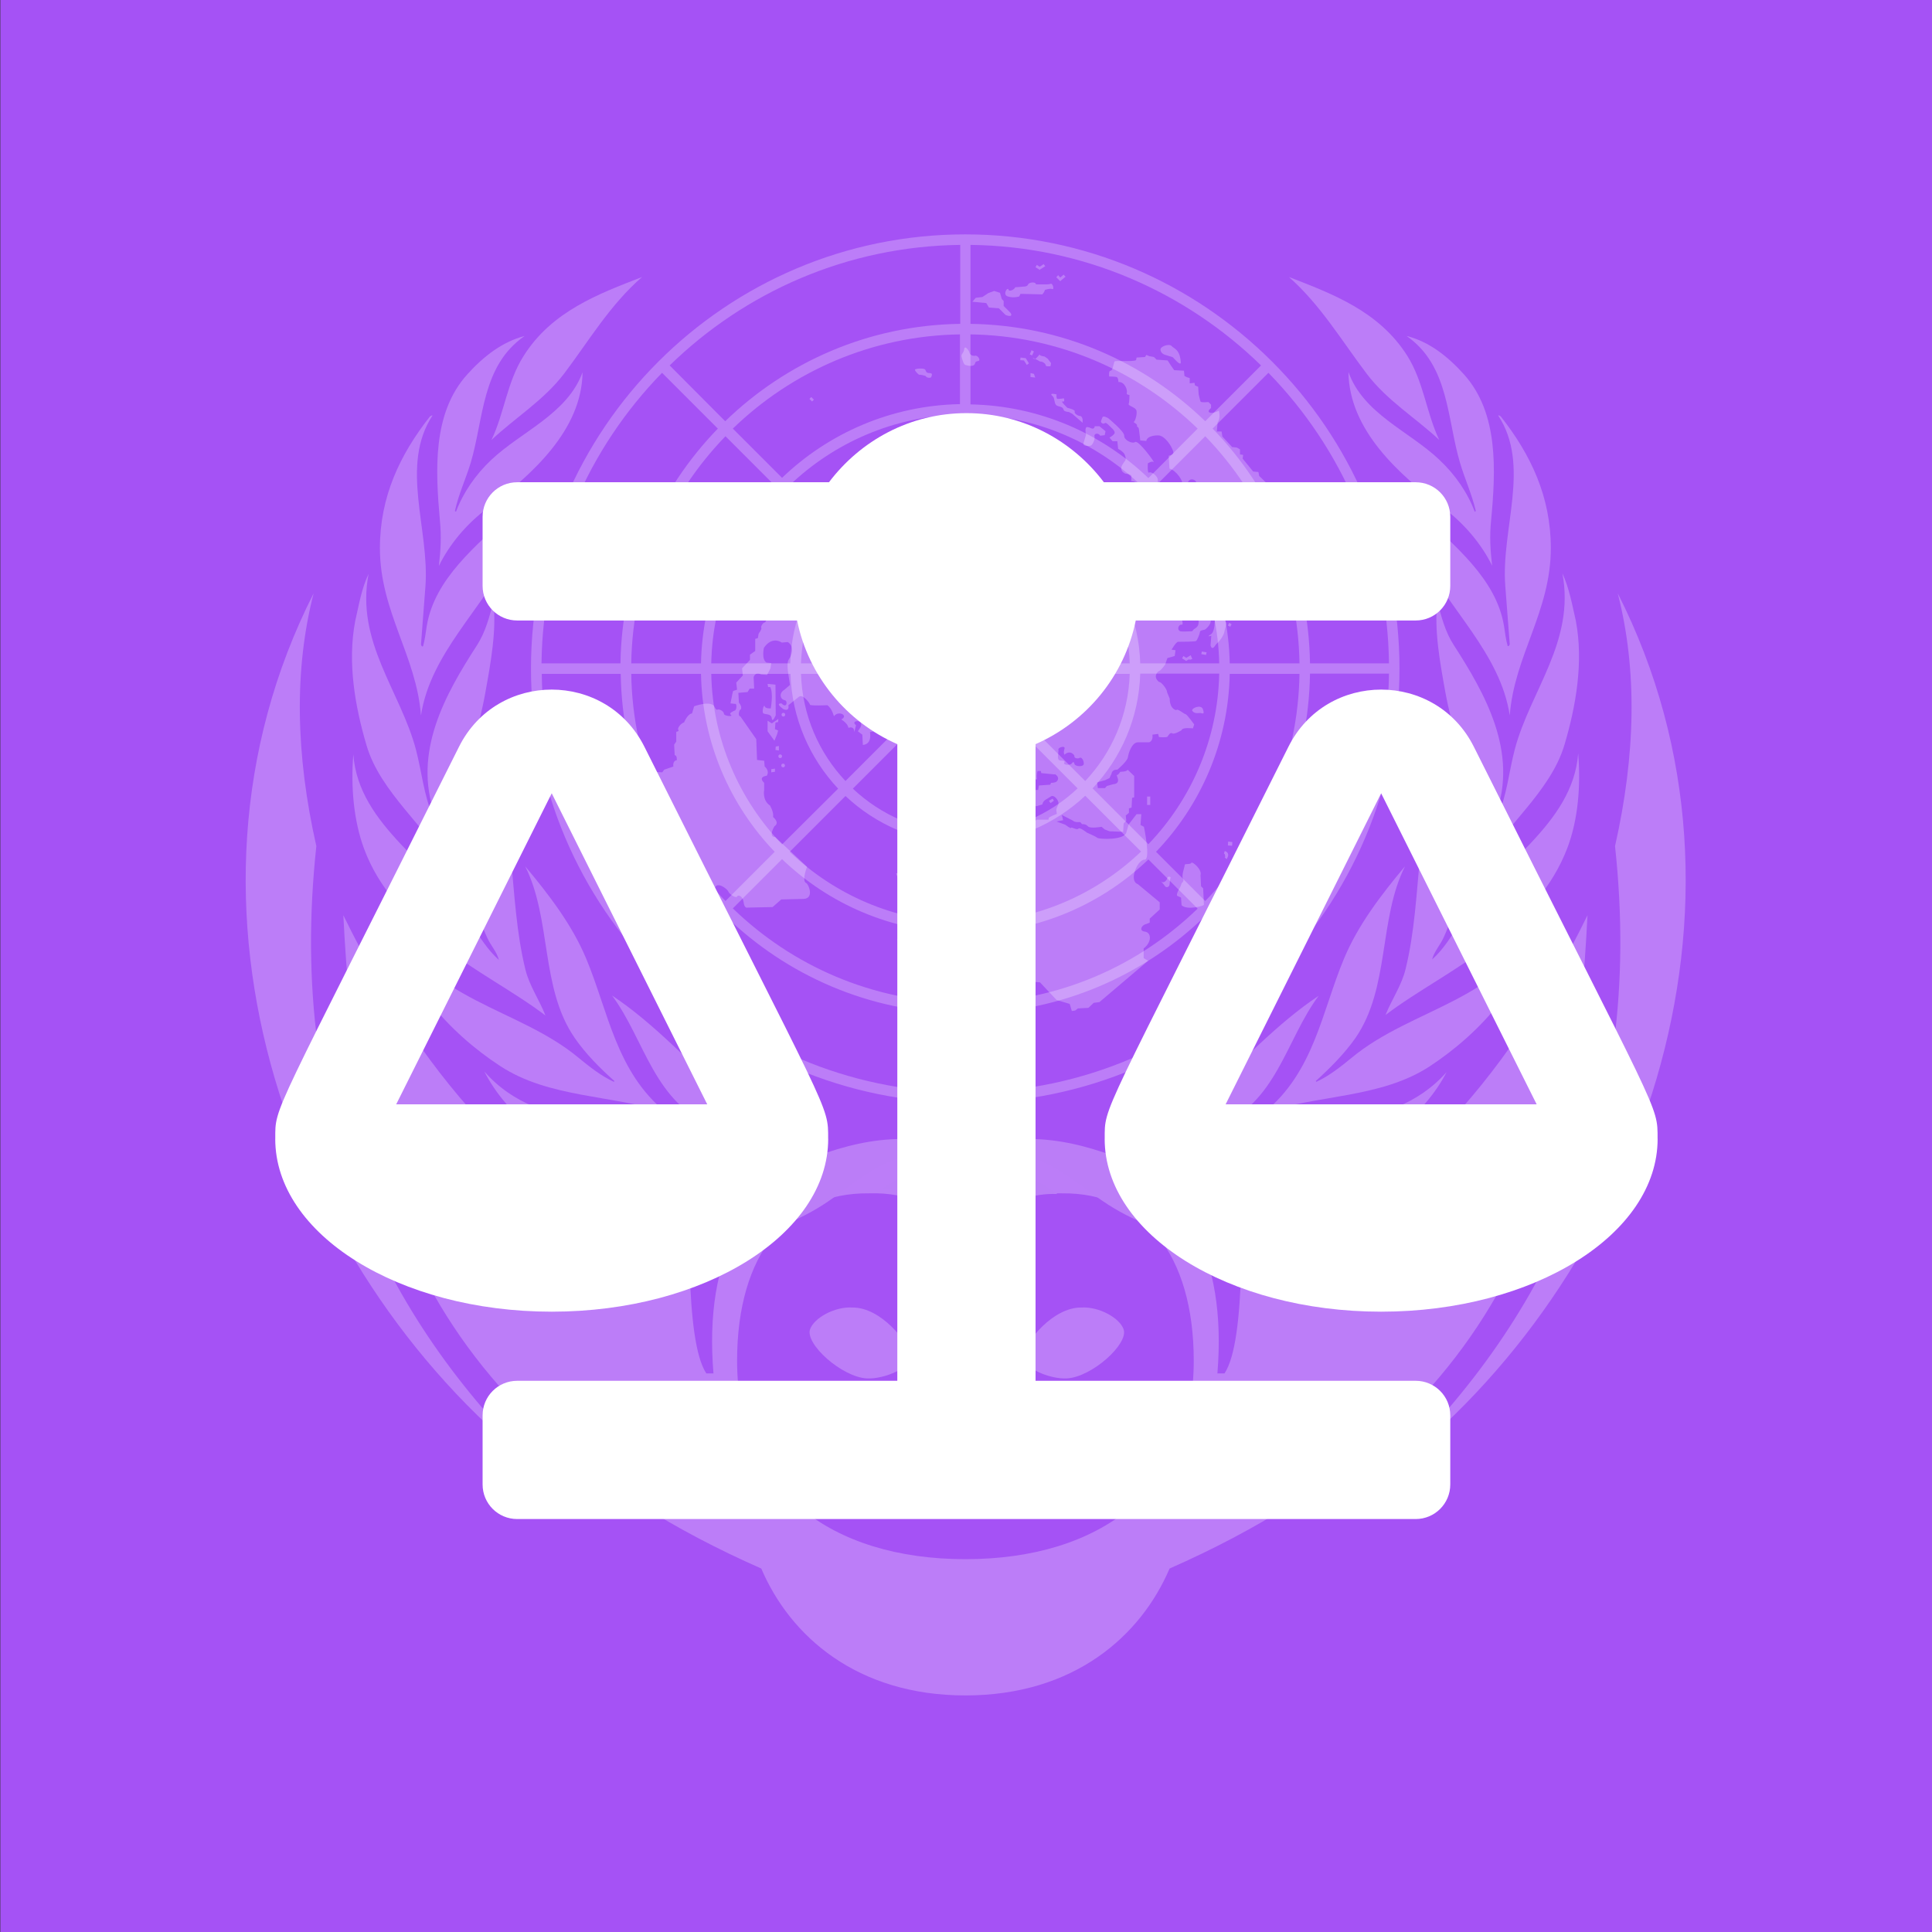 <?xml version="1.0" encoding="UTF-8" standalone="no"?>
<!DOCTYPE svg PUBLIC "-//W3C//DTD SVG 1.1//EN" "http://www.w3.org/Graphics/SVG/1.1/DTD/svg11.dtd">
<svg width="100%" height="100%" viewBox="0 0 500 500" version="1.1" xmlns="http://www.w3.org/2000/svg" xmlns:xlink="http://www.w3.org/1999/xlink" xml:space="preserve" xmlns:serif="http://www.serif.com/" style="fill-rule:evenodd;clip-rule:evenodd;stroke-linejoin:round;stroke-miterlimit:2;">
    <rect x="0" y="0" width="500" height="500" fill="#333333" stroke="none"/>
    <g transform="matrix(1,0,0,1,-528,-541)">
        <g id="Human-Rights-Committee" serif:id="Human Rights Committee" transform="matrix(1,0,0,1,528.084,541)">
            <rect x="0" y="0" width="500" height="500" style="fill:none;"/>
            <rect x="0" y="0" width="500" height="500" style="fill:rgb(165,82,245);"/>
            <g id="MGSMUN" transform="matrix(0.473,0,0,0.473,60.656,60.656)">
                <g id="Base-UN-logo" serif:id="Base UN logo" transform="matrix(1.44,0,0,1.44,66.779,-3.169)">
                    <g>
                        <g>
                            <path d="M35.8,244L37,245C35.7,236 35,226.2 37.6,217.6C41.5,203.8 46.4,190.4 48.9,176.1C50.9,165 53.2,152.5 51.9,141.8C50.4,147.6 48.9,153.3 45.7,158.3C33.6,177 21.2,199 29.7,222.8C29.5,223.1 29.2,223.4 28.9,223.2C25.5,215.3 24.7,206.4 22.5,198C16.6,175.7 -0.5,157 4.5,131.2C1.8,136.8 0.8,143.1 -0.6,149.2C-3.6,165 -0.6,181.7 3.7,196.3C9,214.4 26.7,227.4 35.8,244Z" style="fill:white;fill-opacity:0.25;fill-rule:nonzero;"/>
                            <path d="M31.2,128.2C35.2,120 41.7,112.2 49.5,106.4C66.7,93.4 85.5,76.6 85.8,54.6C80,70.4 62.7,77 51.2,87.8C45.1,93.5 40.4,100.4 37.7,107.6L37.3,107.3C38.7,100.9 41.4,95.2 43.3,89C48.3,72.2 47.4,52.1 63.8,40.8C55.4,43 48.3,48.4 42,55.4C28.7,70.1 29.9,91.8 31.6,111C32.2,117 31.9,122.1 31.2,128.2Z" style="fill:white;fill-opacity:0.25;fill-rule:nonzero;"/>
                            <path d="M51.2,80.3C60.4,71.7 71,65.3 78.8,55.1C88.1,42.8 96.2,29 108.4,18.4C91.9,24.8 74.1,31.4 63.4,48.4C57.1,58.3 56.1,70 51.2,80.3Z" style="fill:white;fill-opacity:0.25;fill-rule:nonzero;"/>
                            <path d="M58.1,123.8C62.1,115.7 64.6,106.5 65.7,97.6C64.2,101.4 61.9,104.9 58.7,107.9C45.3,120.6 29.6,133 26.6,151C26.2,153.6 25.9,156.2 25.2,158.7C24.6,159 24.6,158.3 24.4,158.1L26.1,135.9C27.7,114.2 16.3,90.1 28.8,71C28.4,70.9 28.1,71.3 27.8,71.4C16.4,85.9 8.8,101.9 8.8,121.4C8.8,145.5 22.7,162.4 24.4,185C28,161.4 47.8,144.6 58.1,123.8Z" style="fill:white;fill-opacity:0.25;fill-rule:nonzero;"/>
                            <path d="M31.6,271.9C44.5,282.1 59.9,290 71.7,299C69.4,293.1 65.6,287.7 64.1,281.6C57.2,253.7 61,221.3 49.1,195.5C51.3,210.2 45.5,223.2 44.2,237.2C43.1,248.7 45.1,259.9 49.6,269.5C50.9,272.4 53.3,274.9 54,277.9C49.7,274 46.6,269.1 43.7,264.3C29.8,241.8 0.7,227.2 -1.3,199.8C-2.3,212 -1.2,224.9 2.8,235.7C8.3,250.5 19.1,262 31.6,271.9Z" style="fill:white;fill-opacity:0.25;fill-rule:nonzero;"/>
                            <path d="M166.8,348.2C170.3,347.3 174.5,347.6 177.7,346.4C164.3,343.7 151.4,339.6 141,330.1C126.1,316.5 112.9,302 97,291.4C109.5,308.2 113,332.6 135.8,341.1C139.8,342.6 144.5,342.9 148,345.1C143.6,345.8 139.8,344.4 135.7,343.5C106.3,337.2 70.5,345.3 48.5,320.3C56.8,336.7 74,349.6 90.6,355C116.1,363.6 142.8,354.1 166.8,348.2Z" style="fill:white;fill-opacity:0.25;fill-rule:nonzero;"/>
                            <path d="M117.6,335.9C98.5,320.5 95.6,297.4 87.1,277.2C81.8,264.6 73.2,253.3 64,242.3C74.1,262.5 69.7,288.5 82.8,307.5C86.9,313.5 92.6,319.2 97.9,323.9L97.7,324.2C92.9,322 88.6,318.6 84.2,315C61.3,295.9 26.8,293.5 13.1,262.4C16.8,285.2 34.9,305.4 54.5,318.2C73.1,330.4 97,329.1 117.6,335.9Z" style="fill:white;fill-opacity:0.25;fill-rule:nonzero;"/>
                        </g>
                        <g>
                            <path d="M383.7,55.1C391.5,65.4 402.1,71.7 411.3,80.3C406.4,70 405.4,58.3 399.2,48.4C388.5,31.4 370.7,24.8 354.2,18.4C366.2,29 374.3,42.7 383.7,55.1Z" style="fill:white;fill-opacity:0.25;fill-rule:nonzero;"/>
                            <path d="M419.2,89C421,95.1 423.7,100.9 425.2,107.3L424.8,107.6C422.1,100.4 417.4,93.5 411.3,87.8C399.8,76.9 382.5,70.4 376.8,54.5C377.1,76.6 395.9,93.4 413.1,106.3C420.8,112.1 427.4,119.9 431.4,128.1C430.7,122 430.4,116.9 431,111C432.8,91.7 433.9,70.1 420.7,55.4C414.4,48.4 407.3,42.9 398.9,40.8C415.1,52.1 414.2,72.2 419.2,89Z" style="fill:white;fill-opacity:0.25;fill-rule:nonzero;"/>
                            <path d="M436.4,135.8L438.1,158C437.9,158.2 437.9,158.8 437.3,158.6C436.6,156.1 436.3,153.5 435.9,150.9C432.9,133 417.1,120.5 403.8,107.8C400.6,104.8 398.3,101.3 396.8,97.5C397.9,106.4 400.4,115.6 404.4,123.7C414.7,144.5 434.5,161.3 438.1,185C439.8,162.3 453.7,145.5 453.7,121.4C453.7,101.9 446.1,85.9 434.7,71.4C434.4,71.2 434.1,70.9 433.7,71C446.2,90.1 434.7,114.2 436.4,135.8Z" style="fill:white;fill-opacity:0.25;fill-rule:nonzero;"/>
                            <path d="M440,197.9C437.8,206.3 437,215.3 433.6,223.1C433.3,223.3 433,222.9 432.8,222.7C441.3,198.9 428.9,177 416.8,158.2C413.6,153.3 412.1,147.5 410.6,141.7C409.3,152.5 411.6,164.9 413.6,176C416.2,190.3 421,203.7 424.9,217.5C427.5,226.1 426.8,235.8 425.5,244.9L426.7,243.9C435.7,227.3 453.5,214.3 458.9,196.1C463.2,181.6 466.2,164.8 463.2,149C461.8,142.9 460.7,136.6 458.1,131C463,156.9 445.9,175.6 440,197.9Z" style="fill:white;fill-opacity:0.25;fill-rule:nonzero;"/>
                            <path d="M418.9,264.1C415.9,268.9 412.9,273.9 408.6,277.7C409.3,274.8 411.7,272.2 413,269.3C417.5,259.6 419.5,248.5 418.4,237C417,223 411.2,210 413.5,195.3C401.5,221.1 405.4,253.5 398.5,281.4C397,287.6 393.2,293 390.9,298.8C402.7,289.8 418.1,281.9 431,271.7C443.5,261.9 454.3,250.3 460,235.3C464.1,224.5 465.1,211.6 464.1,199.4C462,227 432.8,241.6 418.9,264.1Z" style="fill:white;fill-opacity:0.25;fill-rule:nonzero;"/>
                            <path d="M378.1,315C373.7,318.6 369.4,322 364.6,324.2L364.4,323.9C369.7,319.1 375.4,313.4 379.5,307.5C392.6,288.5 388.2,262.4 398.3,242.3C389.1,253.3 380.5,264.6 375.2,277.2C366.7,297.4 363.8,320.5 344.7,335.9C365.3,329.1 389.2,330.4 407.7,318.3C427.2,305.5 445.3,285.3 449.1,262.5C435.5,293.5 401.1,295.9 378.1,315Z" style="fill:white;fill-opacity:0.25;fill-rule:nonzero;"/>
                            <path d="M326.8,343.6C322.7,344.5 318.9,345.8 314.5,345.2C318,343 322.6,342.7 326.7,341.2C349.5,332.6 353,308.2 365.5,291.5C349.6,302.1 336.4,316.6 321.5,330.2C311.1,339.7 298.2,343.7 284.8,346.5C288,347.7 292.2,347.4 295.7,348.3C319.8,354.3 346.4,363.7 372,355.2C388.5,349.7 405.7,336.8 414.1,320.5C392,345.4 356.1,337.4 326.8,343.6Z" style="fill:white;fill-opacity:0.25;fill-rule:nonzero;"/>
                        </g>
                    </g>
                    <path d="M231.2,2.2C140.2,2.2 66.2,76.2 66.2,167.2C66.2,258.2 140.2,332.2 231.2,332.2C322.2,332.2 396.2,258.2 396.2,167.2C396.2,76.2 322.2,2.2 231.2,2.2ZM231.2,198.7C213.8,198.7 199.7,184.6 199.7,167.2C199.7,149.8 213.8,135.7 231.2,135.7C248.6,135.7 262.7,149.8 262.7,167.2C262.7,184.6 248.6,198.7 231.2,198.7ZM254.9,140.7C249.1,135.5 241.6,132.2 233.3,131.7L233.3,104.7C249,105.2 263.3,111.5 274,121.6L254.9,140.7ZM229.2,131.7C220.9,132.2 213.4,135.5 207.6,140.7L188.5,121.6C199.2,111.5 213.5,105.2 229.2,104.7L229.2,131.7ZM204.8,143.6C199.6,149.4 196.3,156.9 195.8,165.2L168.8,165.2C169.3,149.5 175.6,135.2 185.7,124.5L204.8,143.6ZM195.8,169.2C196.3,177.5 199.6,185 204.8,190.8L185.7,209.9C175.6,199.2 169.3,184.9 168.8,169.2L195.8,169.2ZM207.6,193.7C213.4,198.9 220.9,202.2 229.2,202.7L229.2,229.7C213.5,229.2 199.2,222.9 188.5,212.8L207.6,193.7ZM233.2,202.6C241.5,202.1 249,198.8 254.8,193.6L273.9,212.7C263.2,222.8 248.9,229.1 233.2,229.6L233.2,202.6ZM257.7,190.8C262.9,185 266.2,177.5 266.7,169.2L293.7,169.2C293.2,184.9 286.9,199.2 276.8,209.9L257.7,190.8ZM266.7,165.2C266.2,156.9 262.9,149.4 257.7,143.6L276.8,124.5C286.9,135.2 293.2,149.5 293.7,165.2L266.7,165.2ZM276.8,118.8C265.3,108 250.1,101.2 233.2,100.7L233.2,70.7C258.3,71.2 281.1,81.4 298,97.6L276.8,118.8ZM229.2,100.7C212.4,101.2 197.1,108 185.6,118.8L164.4,97.6C181.3,81.4 204.1,71.2 229.2,70.7L229.2,100.7ZM182.8,121.6C172,133.1 165.2,148.3 164.7,165.2L134.7,165.2C135.2,140.1 145.4,117.3 161.6,100.4L182.8,121.6ZM164.8,169.2C165.3,186 172.1,201.3 182.9,212.8L161.6,234C145.4,217.1 135.2,194.3 134.7,169.2L164.8,169.2ZM185.7,215.6C197.2,226.4 212.4,233.2 229.3,233.7L229.3,263.7C204.2,263.2 181.4,253 164.5,236.8L185.7,215.6ZM233.2,233.6C250,233.1 265.3,226.3 276.8,215.5L298,236.7C281.1,252.9 258.3,263.1 233.2,263.6L233.2,233.6ZM279.6,212.7C290.4,201.2 297.2,186 297.7,169.1L327.7,169.1C327.2,194.2 317,217 300.8,233.9L279.6,212.7ZM297.7,165.2C297.2,148.4 290.4,133.1 279.6,121.6L300.8,100.4C317,117.3 327.2,140.1 327.7,165.2L297.7,165.2ZM300.8,94.8C283.2,77.9 259.4,67.3 233.2,66.8L233.2,40.2C266.7,40.7 297.1,54.3 319.5,76L300.8,94.8ZM229.2,66.7C203,67.2 179.2,77.8 161.6,94.7L142.9,76C165.3,54.3 195.7,40.7 229.2,40.2L229.2,66.7ZM158.8,97.6C141.9,115.2 131.3,139 130.8,165.2L104.3,165.2C104.8,131.7 118.4,101.3 140.1,78.9L158.8,97.6ZM130.8,169.2C131.3,195.4 141.9,219.2 158.8,236.8L140.1,255.5C118.4,233.1 104.8,202.7 104.3,169.2L130.8,169.2ZM161.6,239.6C179.2,256.5 203,267.1 229.2,267.6L229.2,294.1C195.7,293.6 165.3,280 142.9,258.3L161.6,239.6ZM233.2,267.7C259.4,267.2 283.2,256.6 300.8,239.7L319.5,258.4C297.1,280.1 266.7,293.7 233.2,294.2L233.2,267.7ZM303.7,236.8C320.6,219.2 331.2,195.4 331.7,169.2L358.2,169.2C357.7,202.7 344.1,233.1 322.4,255.5L303.7,236.8ZM331.7,165.2C331.2,139 320.6,115.2 303.7,97.6L322.4,78.9C344.1,101.3 357.7,131.7 358.2,165.2L331.7,165.2ZM322.4,73.2C299.2,50.7 267.9,36.7 233.2,36.2L233.2,6.2C276.1,6.7 315,24.1 343.6,52L322.4,73.2ZM229.2,36.2C194.6,36.7 163.2,50.7 140,73.2L118.9,52C147.5,24.1 186.4,6.7 229.3,6.2L229.3,36.2L229.2,36.2ZM137.2,76C114.7,99.2 100.7,130.5 100.2,165.2L70.2,165.2C70.7,122.3 88.1,83.4 116,54.8L137.2,76ZM100.3,169.2C100.8,203.8 114.8,235.2 137.3,258.4L116,279.5C88.1,251 70.8,212.1 70.3,169.2L100.3,169.2ZM140.1,261.2C163.3,283.7 194.6,297.7 229.3,298.2L229.3,328.2C186.4,327.7 147.5,310.3 118.9,282.4L140.1,261.2ZM233.2,298.2C267.8,297.7 299.2,283.7 322.4,261.2L343.6,282.4C315,310.3 276.1,327.7 233.2,328.2L233.2,298.2ZM325.2,258.3C347.7,235.1 361.7,203.8 362.2,169.1L392.2,169.1C391.7,212 374.3,250.9 346.4,279.5L325.2,258.3ZM362.2,165.2C361.7,130.6 347.7,99.2 325.2,76L346.4,54.8C374.3,83.4 391.7,122.3 392.2,165.2L362.2,165.2Z" style="fill:white;fill-opacity:0.25;fill-rule:nonzero;"/>
                    <g>
                        <path id="polygon59_9_" d="M240.7,129L239.7,129.1L239.7,130.3L240.7,130.2L240.7,129Z" style="fill:white;fill-opacity:0.25;fill-rule:nonzero;"/>
                        <rect id="rect61_9_" x="238.2" y="127.4" width="1.3" height="1" style="fill:white;fill-opacity:0.25;"/>
                        <path id="polygon63_9_" d="M235.8,127.1L237,127.3L237.1,126.3L235.9,126.1L235.8,127.1Z" style="fill:white;fill-opacity:0.25;fill-rule:nonzero;"/>
                        <path id="rect65_9_" d="M234.8,126.7L233.7,126.6L233.8,125.6L235,125.7L234.8,126.7Z" style="fill:white;fill-opacity:0.25;fill-rule:nonzero;"/>
                        <rect id="rect67_9_" x="225.2" y="125.4" width="1.3" height="1" style="fill:white;fill-opacity:0.25;"/>
                        <path id="polygon69_9_" d="M222.3,127.4L223.5,127.6L223.6,126.6L222.5,126.4L222.3,127.4Z" style="fill:white;fill-opacity:0.25;fill-rule:nonzero;"/>
                        <path id="rect71_9_" d="M222.5,129L221.1,128.6L221.4,127.6L222.7,128L222.5,129Z" style="fill:white;fill-opacity:0.25;fill-rule:nonzero;"/>
                        <path id="rect73_9_" d="M220.1,130.2L219.9,129.2L220.9,129L221.1,130L220.1,130.2Z" style="fill:white;fill-opacity:0.25;fill-rule:nonzero;"/>
                        <path id="polygon75_9_" d="M89.6,233.7L89.6,235.9L90.6,235.9L90.4,233.4L89.1,232.9L89.1,232L88.3,232L88.3,233.7L89.6,233.7Z" style="fill:white;fill-opacity:0.25;fill-rule:nonzero;"/>
                        <path id="polygon77_9_" d="M96.6,239.8L99.1,241L99.9,243.3L101.1,244.2L102.2,246.7L101.6,247.9L99.7,246.2L98.4,244.3L97.7,242.8L96.6,239.8Z" style="fill:white;fill-opacity:0.25;fill-rule:nonzero;"/>
                        <path id="polygon79_9_" d="M138.6,291.7L139.5,293.9L138.3,294.6L137.6,293.6L136,293.1L135.8,291.6L134.5,289.6L136.5,289.9L138.6,291.7Z" style="fill:white;fill-opacity:0.25;fill-rule:nonzero;"/>
                        <path id="path81_9_" d="M226.1,139.9L224.3,139.9L224,136.2L225,135.5L225,133.6L219.2,133.6L219,131.7L219.8,131.2L218.5,130.7L217.5,132L217.2,133.5L215.5,133.8L215.5,134.6L214.3,134.6L214.3,136.8L209.6,140.7L200.3,140.4C199.6,141.9 198,140.2 198,140.2C197.7,139.2 195.3,140.2 195.3,140.2C195.3,142.1 192.1,139.4 192.1,139.4L186.3,135.2C183,132.2 178,136 177.8,136.9C178,139.3 174,137.4 174,137.4C174,137.4 170.7,136.4 170.2,137.7C169.7,139 167.5,138.7 167.5,138.7L167.2,139.4L165.5,139.7L165.2,140.7L163.2,141L168.2,140.8C169.5,140.6 167.7,143.7 166.9,143.5L164.6,143.7L163.8,144.5L161.6,144.5L160.6,145.9L157.4,145.7C157.4,145.7 155.6,147.2 155.7,147.7C155.9,148.2 155.4,149.7 154.9,149.7C154.4,149.7 153.4,151.2 153.7,151.7C154,152.2 152.7,153.9 152.7,153.9L152.4,155.6L151.4,155.9L151.4,160.5L149.4,161.9L149.4,163.9L146.4,167.1L146.7,169.8L144.2,172.5L144.5,175.2L143,175.7L142.7,176.9L142,180.4L143.7,180.6C144.5,180.3 144.4,182.8 143.7,183.1C143,183.4 141.2,184.1 142.2,184.8C143.2,185.5 139.5,185.3 139.5,184.3C139.5,183.3 137.5,182.4 137,182.8C136.5,183.1 135.7,181.3 135.7,181.3C133.9,179.4 128.2,181.5 128.2,181.5L127.4,184.2C125.6,184.5 124.4,187.6 124.4,187.6C122.9,188.1 121.7,190 122.2,190.5C122.7,191 121.4,191.2 121.4,191.2L121.4,194.9L120.6,196.1L120.8,200.1C121.8,200.1 121.6,202 121.6,202C119.9,202.2 120.3,204.4 120.3,204.4L116.8,205.6L116.1,206.6L111.8,206.4L110.6,207.6L109.4,206.4L101.1,206.4L100.8,205.6L99.1,205.3L98.9,203.4L96.4,203.6L95.9,204.6L93.2,204.8C93.4,206.5 90.5,209 90.2,208.3C89.9,207.6 88,205.8 88.9,205.4C89.7,205.1 91.9,204.7 91.9,204.7L91.9,203.5L85.7,203.3L85,204.3L82.5,204.5L82.5,207.2L81.3,207.5C80.5,208 81.5,209.9 81.5,209.9C82.7,211.1 81.3,212.9 81.3,212.9C80.3,213.9 82.1,215.8 82.1,215.8C83.4,216.1 81.3,217.1 81.3,217.1C81.6,218.8 82.6,219.3 82.6,219.3C81.6,221 83.3,221.8 83.3,221.8L83.5,224.7L84.7,225.4L84.7,227.3L85.4,228.5L88.1,228.5L87.9,224.3C85.6,221.6 89.9,220.9 90.1,221.9C90.3,222.9 92.1,223.4 92.1,223.4C92.4,225.9 95.3,227.4 96.1,224.9C96.9,222.4 97.6,223.9 98.1,225.1C98.6,226.3 101.8,229.2 101.8,229.2L104.3,229.2L104.6,231.6C107.4,231.4 108.3,231.8 109.4,235.6C110.6,239.5 113.7,240.5 113.7,240.5L116,240.3C116,238.3 118.3,240.6 118.3,241.7C118.3,242.7 122.8,246.6 122.8,246.6L127.3,247.6L131.5,251L134.7,250.7L136,250.7C136.8,247.8 140.8,250.9 141.2,251.9C141.5,252.9 144.2,254.6 144.5,253.8C144.8,253 146.7,253.5 147,256C147.3,258.5 148.5,258 148.5,258L158,257.8L161.3,254.9L169.8,254.7C174.1,254.5 171.5,248.6 170.6,248.6C169.1,247.4 171.1,242.5 171.1,242.5L159,231.2C156.2,231.2 158.7,227.1 158.7,227.1C160.9,225.7 158.2,223.6 158.2,223.6C158.5,221.6 157,219.2 157,219.2C154,217.2 154.8,213.3 154.8,213.3L154.8,210.6C152.3,208.2 155.8,207.9 155.8,207.9C157,205.9 155,204.4 155,204.4L154.8,202.2L152.1,201.9L151.8,194L145.8,185.4C144.6,185.1 145.5,183 145.5,183C147,182.2 145.2,180.1 145.2,180.1L145,176.4L148.5,176.1L149.3,174.8L151,174.8L150.8,170.4C151.6,168.2 153.6,169.4 153.6,169.4L155.9,169.6L157.2,167.1L157.5,165.1L155.7,164.9C153.7,163.7 154.7,159.3 154.7,159.3C157.9,154.6 161.5,157.3 161.5,157.3L163.8,157.1C167.3,159.5 164.1,163.8 164.1,163.8C163.4,164.8 163.8,168 163.8,168L164.6,173.4L162.4,175.3C160.6,176.3 160.6,178.7 162.6,179.2C163.9,179.4 163.4,182.6 161.4,180.4C158.4,180.4 163.1,183.1 161.7,182.4C164.7,183.9 164,181.1 164,181.1L168,177.9C169.5,176.7 172.2,180.4 172.2,180.9C172.2,181.4 178.8,181.1 178.8,181.1C180.6,182.3 181.3,185.3 181.3,185.3C183.1,182.9 187,185.1 184.1,186.5C186.8,188.2 186.8,189.7 186.8,189.7C189,189 189,190.7 189,191.2C189,191.7 189.7,188.7 189.7,188.7C187.2,186.8 193,186.2 191.4,189.5L190.4,191L192.1,192.3L192.3,196.2C196,195.9 195,191.3 195,191.3L196.7,191C196.7,189.5 197.9,190.3 197.9,190.3C196.7,184.6 200.6,183.6 200.6,183.6C202.8,183.1 202.9,178.5 202.9,178.5C201.4,177.8 202.2,175.5 203.9,177.5C205.6,179.5 202.9,173.4 202.9,173.4L201.6,172.2L199.8,172L199.6,170.1L196.6,170.1L196.1,172.5L195,173L194.7,172.3L194.2,174.2L191.2,174.2L191,172.2L192.8,171.7L193.5,170.7L194,168L196.2,168L199,167.2C199.2,164.3 200.7,165 200.7,165L203.2,167L203.4,168L202.4,168.5L202.2,169.9L202.7,171.8L204,171.8C204.5,169.1 208,169.1 209,170.8L210,168.4C207.7,167.2 210,165.4 210.6,166.2C211.3,167 212.8,164 212.8,164C212.8,164 214,165.5 212.8,163.5C211.6,161.5 213.6,160.5 213.6,160.5C213.3,158.5 215.8,158.8 215.8,158.8L216,156.1L213.7,155.9C213.2,158.3 211.2,156.2 212.2,155.7C213.2,155.2 214.2,154.2 214.2,154.2L214.2,152.5L215.2,152.2L215.4,150.5L217.9,150.5L220.1,149.5L220.6,148.7L222.9,148.5L226.2,145.5L225.9,144.2C223.9,144.2 225.9,142.7 225.9,142.7L226.1,139.9Z" style="fill:white;fill-opacity:0.25;fill-rule:nonzero;"/>
                        <path id="path83_9_" d="M159.1,173.3L156.1,173L156.3,174.2L157.1,174.2C158.4,176.6 157.3,182.3 157.3,182.3C157.3,182.3 155.3,182.5 155,181.5C154.7,180.5 153.8,183.7 154.5,184.2C155.2,184.7 157.5,184.2 157.7,186.1C157.9,188 159.2,184.9 159.2,184.9L159.1,173.3Z" style="fill:white;fill-opacity:0.25;fill-rule:nonzero;"/>
                        <path id="polygon85_9_" d="M156.1,187L156.1,191L158.7,194.6L159.7,192.2L160.1,190.7L158.9,190.2L159.1,187.7L160.1,187.5L160.2,186.3L157.7,188L156.1,187Z" style="fill:white;fill-opacity:0.25;fill-rule:nonzero;"/>
                        <path id="polygon87_9_" d="M160.4,198.3L160.4,196.6L159.2,196.8L159.1,198.1L160.4,198.3Z" style="fill:white;fill-opacity:0.25;fill-rule:nonzero;"/>
                        <path id="polygon89_9_" d="M158.9,206.4L158.9,205.2L157.5,205.4L157.5,206.6L158.9,206.4Z" style="fill:white;fill-opacity:0.25;fill-rule:nonzero;"/>
                        <path id="path91_9_" d="M160.9,201.2C161.3,201.2 161.6,200.9 161.6,200.5C161.6,200.1 161.3,199.8 160.9,199.8C160.5,199.8 160.2,200.1 160.2,200.5C160.2,200.9 160.5,201.2 160.9,201.2Z" style="fill:white;fill-opacity:0.25;fill-rule:nonzero;"/>
                        <circle id="circle93_9_" cx="162" cy="204" r="0.7" style="fill:white;fill-opacity:0.25;"/>
                        <circle id="circle95_9_" cx="162.1" cy="184.7" r="0.7" style="fill:white;fill-opacity:0.25;"/>
                        <path id="polygon97_9_" d="M215.4,161.8L216.4,161.8L216.6,162.9L215.9,163.5L215.6,164.4L214.3,164.7L211.3,167.6L211.1,168.9L210.3,170.1L209.3,172.6L205.8,172.8L205.1,175.8L205.6,178.4L208.6,179.6L208.9,177.9L209.9,177.4L210.1,175.7L210.8,174.5L211.8,173.3L212.1,172L213.8,171L215.8,170.6L216.6,169.6L216.9,167.6L217.1,166.1L217.8,165L219.8,164.2L219.8,161L218.8,161L218.6,159.8L216.8,159.6L216.4,160.5L215.6,160.5L215.4,161.8Z" style="fill:white;fill-opacity:0.25;fill-rule:nonzero;"/>
                        <path id="path99_9_" d="M223.2,171.3L223.2,168.9L222.9,166.7L220.4,165.5L218.6,167.2L218.3,169.6L218.3,171.1L216.6,171.4L216.3,176L215,176.5L215.2,178.2L211.6,179.2L211.3,181.4L210,182.2L209.3,184.2L208.5,189.1C208.5,189.1 210,192 210.8,190.6C211.6,189.3 213,189.1 213,189.1L213.5,187.9L218,188.1C218.3,186.2 220.5,186.9 220.5,187.8C220.5,188.6 222.2,188 222.2,188L223.4,186.1L225.2,186.1L225.4,184.1L226.2,183.6L226.2,180.6C228.9,179.8 228.5,177.2 228.5,177.2L229.2,176.4L228.9,175.2C227.6,174.7 228.2,173.5 229.1,173.8C229.9,174.1 227.9,172.3 227.9,172.3C226.9,173.1 226.1,171.3 226.1,171.3L223.2,171.3Z" style="fill:white;fill-opacity:0.25;fill-rule:nonzero;"/>
                        <path id="path101_9_" d="M225.9,191.7C225.7,193.7 223.2,194.4 223.2,194.4L221.4,193.9L220.4,193.1L220.2,190.7L221.7,190.5L222,191.5L225.9,191.7Z" style="fill:white;fill-opacity:0.25;fill-rule:nonzero;"/>
                        <path id="path103_9_" d="M234.9,180.9C235.3,182.4 235.2,178.5 235.9,178.7C236.6,178.9 236.1,176.3 236.1,176.3L233.1,178.5C234.5,178.7 234.7,180.2 234.9,180.9Z" style="fill:white;fill-opacity:0.25;fill-rule:nonzero;"/>
                        <path id="path105_9_" d="M243.7,172.1C244.4,173.6 244.2,175.8 246.7,177.5C247.5,178.1 246.2,179.2 245.4,178.7C244.6,178.2 242.2,174.5 242.2,174.5L242.2,172.3C242.7,171 243.4,171.5 243.7,172.1Z" style="fill:white;fill-opacity:0.25;fill-rule:nonzero;"/>
                        <path id="polygon107_9_" d="M243.7,223.4L244.2,223.9L244.7,224.8L245.8,222.9L244.9,222.6L243.7,223.4Z" style="fill:white;fill-opacity:0.25;fill-rule:nonzero;"/>
                        <path id="line109_9_" d="M239.5,220.7L239.5,222.8" style="fill:none;fill-rule:nonzero;"/>
                        <path id="polygon111_9_" d="M263.6,218.3L264.9,217.4L264.4,216.6L263,217.4L263.6,218.3Z" style="fill:white;fill-opacity:0.25;fill-rule:nonzero;"/>
                        <path id="path113_9_" d="M311.7,253.5L313.2,254.2L313.4,257.1C315.4,259.1 321.9,257.4 321.9,256.9C321.9,256.4 321.6,250.7 321.6,250.7L320.8,249.9L320.6,245.7C321.3,243.5 317.4,240.3 317.1,241C316.8,241.7 314.6,241.2 314.6,241.8C314.6,242.5 313.3,245.8 313.9,247C314.6,248.2 313.4,248.2 313.2,249.4C313,250.4 311.3,252.4 311.7,253.5Z" style="fill:white;fill-opacity:0.25;fill-rule:nonzero;"/>
                        <path id="path115_9_" d="M308,246.7C307.7,248 306.5,248.7 305.8,248.2C305.1,247.7 306.6,249 307,249.7C307.3,250.4 308.3,250.4 308.7,249.7C309,249 308.9,247.5 309.2,246.8C309.5,246.2 308.2,246 308,246.7Z" style="fill:white;fill-opacity:0.25;fill-rule:nonzero;"/>
                        <rect id="rect117_9_" x="300.3" y="215.8" width="1.2" height="3.2" style="fill:white;fill-opacity:0.25;"/>
                        <path id="path119_9_" d="M317.5,183.3C316.8,182.3 320.8,180.6 321.5,182.6C322.2,184.6 321.5,184.3 320.8,184.1C320.2,183.9 318.5,184.6 317.5,183.3Z" style="fill:white;fill-opacity:0.25;fill-rule:nonzero;"/>
                        <path id="polygon123_9_" d="M321.1,160.7L320.9,161.7L322.7,162L322.9,161L321.1,160.7Z" style="fill:white;fill-opacity:0.25;fill-rule:nonzero;"/>
                        <path id="polygon125_9_" d="M316.4,163.6L316.5,163.9L317.5,163.5L317.1,162.7L316.9,162.1L316.4,162.4L315.2,163.1L314.1,162.4L313.6,163.3L314.9,164.1L315.2,164.3L315.4,164.1L316.4,163.6Z" style="fill:white;fill-opacity:0.25;fill-rule:nonzero;"/>
                        <path id="path127_9_" d="M322.7,122.5L320.2,122.5C320.2,122.5 321,122.8 318.7,120.6C316.4,118.4 314.9,121.1 314.9,121.1L312.2,121.4L312.2,124.1L310.9,124.6L311.1,126.3L312.9,126.1C312.9,126.1 312.9,128.1 313.4,127.3C313.9,126.5 318.1,127.5 317.7,129.5C317.6,130.3 321.9,132.5 321.4,135.2C323.6,135.5 323.1,137.7 323.1,137.7L325.9,138L326.7,136.3L327.5,136.5L327.5,135.5L325.7,135L325.4,129.6L324.2,128.8L324.5,127.4L323.2,126.9L323.9,124.7L322.7,122.5Z" style="fill:white;fill-opacity:0.25;fill-rule:nonzero;"/>
                        <path id="path129_9_" d="M330,139.7L328.7,139.5L325.7,140L324,143.2C324,143.2 324.8,143.7 325.5,144.9C326.2,146.1 326.5,153 324.5,154.2C322.5,155.4 324.7,154.7 324.7,154.7L324.4,158.4C324.9,160.1 325.7,159.2 326.2,158.4C326.7,157.6 327.2,157.4 327.9,156.5C328.6,155.7 329.6,154.1 329.7,153C329.9,151.8 330.7,150 330.2,149.5C329.7,149 330.7,146.6 330.7,146.6C330.7,146.6 331.4,145.2 330.7,143.9C330,142.5 330.9,141 331.4,140.4L330,139.7Z" style="fill:white;fill-opacity:0.25;fill-rule:nonzero;"/>
                        <path id="rect133_9_" d="M332,146.6L332.1,145.3L333.1,145.4L333,146.8L332,146.6Z" style="fill:white;fill-opacity:0.25;fill-rule:nonzero;"/>
                        <path id="rect135_9_" d="M331.9,151.3L331,150.8L331.5,149.8L332.4,150.3L331.9,151.3Z" style="fill:white;fill-opacity:0.25;fill-rule:nonzero;"/>
                        <path id="path137_9_" d="M330.5,137.9L329.8,136.4C329.8,136.4 329.8,135.1 330.1,134.4C330.4,133.7 329.4,133.1 328.9,132.9C328.4,132.7 328.6,131.4 328.4,130.7C328.2,130 327.1,129.5 327.1,129.5C327.1,129.5 326.8,127 326.8,126.5C326.8,126 325.3,125.3 325.8,124.8C326.3,124.3 326.6,123.6 327.1,123.3C327.6,123 326.6,120.6 327.4,121.1C328.2,121.6 328.2,122.5 328.6,123.1C328.9,123.8 328.4,126.1 329.3,126.6C330.1,127.1 329.1,128.8 330.5,128.8C331.8,128.8 331,132 331,132C331,132 330.7,134.4 331.5,134.5C332.3,134.7 331.8,138.7 331.8,138.7L330.5,137.9Z" style="fill:white;fill-opacity:0.25;fill-rule:nonzero;"/>
                        <path id="path139_9_" d="M319.7,110.6C320.2,111.3 321.2,111.8 321.2,112.5C321.2,113.2 320.9,113.7 321.9,113.8C322.9,114 323.6,113.6 323.9,114.5C324.2,115.3 324.2,116.7 324.1,117.4C323.9,118.1 324.3,119.1 325.1,119.1C325.9,119.1 326.1,119.3 326.1,119.8C326.1,120.3 327.1,117.9 327.1,117.9C326.3,117.2 325.6,115.7 325.6,115.7C325.6,115.7 324.8,113.3 324.8,113C324.8,112.7 323.6,112.3 323.1,112.2C322.6,112 321.8,110.5 321.8,110.5L319.7,110.6Z" style="fill:white;fill-opacity:0.25;fill-rule:nonzero;"/>
                        <path id="path141_9_" d="M321.3,109C320.8,108.3 320.3,107.8 319.6,107.5C318.9,107.2 318.4,106.8 317.8,106.8C317.1,106.8 316.5,106.1 316.8,105.3C317.1,104.5 316.3,104.1 316.3,103.4C316.3,102.7 316.8,102.7 317.6,103.2C318.4,103.7 318.3,103.9 318.9,104.7C319.6,105.5 319.9,106.4 320.6,106.2C321.3,106 321.8,107.7 322.4,107.2C323.1,106.7 322.9,108.4 322.9,108.4L321.3,109Z" style="fill:white;fill-opacity:0.25;fill-rule:nonzero;"/>
                        <path id="path143_9_" d="M301.9,128.1C302.8,129 296.9,128.8 296.9,128.1C296.9,127.4 297.4,125.1 298.9,125.6C300.4,126.1 300.6,122.6 300.6,122.6C300.6,122.6 299.3,122.8 300.4,122.1C301.6,121.4 300.4,120.4 299.9,119.9C299.4,119.4 298.9,118.5 298.9,118.5L301.2,118.5C302.2,117.8 302.5,114.6 302.5,114.6C304.5,115.3 305.5,113.9 305.5,113.9C305.5,113.9 305.8,114.9 306.5,115.8C307.2,116.6 304.8,117 305.7,117.5C306.5,118 306.9,119.5 306.5,120C306.2,120.5 304.3,120.2 304.3,119.5C304.3,118.8 303.6,120.3 304.3,121.2C305,122 303.5,123.2 303.1,123.2C302.8,123.2 300.6,123.5 302.4,124.6C304.2,125.6 306.2,125.1 306.2,125.1C306.2,125.1 307.7,124.9 308.2,125.8C308.7,126.6 308,126.8 307.2,126.8C306.4,126.8 302.4,126.5 302.4,126.5C302.4,126.5 301.4,127.6 301.9,128.1Z" style="fill:white;fill-opacity:0.25;fill-rule:nonzero;"/>
                        <path id="path145_9_" d="M291.2,129.6C292,129.4 294,129.3 294.4,129.8C294.7,130.3 293.2,131 293.2,131L291.2,131.3C290.6,130.5 290.4,129.8 291.2,129.6Z" style="fill:white;fill-opacity:0.25;fill-rule:nonzero;"/>
                        <path id="path147_9_" d="M312.7,115.5C314,114.8 316.9,114.8 316.7,113.8C316.5,112.8 318.4,112.5 318.4,112.5L318.9,114.5L320.4,115.5L320.6,117.4C320.6,117.4 321.1,117.1 319.3,117.6C317.5,118.1 318.6,118.9 318.6,118.9L314.6,119.1L314.1,117.4L312.7,115.5Z" style="fill:white;fill-opacity:0.25;fill-rule:nonzero;"/>
                        <path id="path149_9_" d="M306.2,106.3C307.2,106.3 305.9,110.2 308.5,109.8C311.2,109.5 308.7,111 310.7,111.1C312.7,111.3 312.2,109.6 312.9,108.4C313.6,107.2 313.2,106.5 312.1,106.2C310.9,105.9 310.9,105.9 310.6,104.5C310.3,103.2 308.9,102.8 308.9,102.8L308.4,100.8L306.2,102.1L304,105C304,107.4 305.2,106.3 306.2,106.3Z" style="fill:white;fill-opacity:0.25;fill-rule:nonzero;"/>
                        <path id="rect153_9_" d="M310.6,120.6L311.1,119.6L312,120L311.5,121.1L310.6,120.6Z" style="fill:white;fill-opacity:0.25;fill-rule:nonzero;"/>
                        <rect id="rect155_9_" x="308.9" y="119" width="1" height="1.2" style="fill:white;fill-opacity:0.25;"/>
                        <path id="rect157_9_" d="M309.7,96.5L309.9,98L308.9,98.1L308.7,96.6L309.7,96.5Z" style="fill:white;fill-opacity:0.25;fill-rule:nonzero;"/>
                        <rect id="rect159_9_" x="306.9" y="112.2" width="1" height="0.8" style="fill:white;fill-opacity:0.25;"/>
                        <path id="rect161_9_" d="M304.2,112.2L304.1,111.2L305.8,111.1L305.9,112.1L304.2,112.2Z" style="fill:white;fill-opacity:0.25;fill-rule:nonzero;"/>
                        <path id="rect163_9_" d="M290.5,128.5L289.6,128.1L290.1,126.9L291,127.3L290.5,128.5Z" style="fill:white;fill-opacity:0.25;fill-rule:nonzero;"/>
                        <path id="rect165_9_" d="M285.3,125.4L285.2,124.4L286.9,124.2L287,125.2L285.3,125.4Z" style="fill:white;fill-opacity:0.25;fill-rule:nonzero;"/>
                        <path id="polygon169_9_" d="M256.5,125.1L252.8,125.2L252.9,126.2L256.5,126.1L256.5,125.1Z" style="fill:white;fill-opacity:0.25;fill-rule:nonzero;"/>
                        <path id="rect171_9_" d="M250.4,126.5L250,125L251,124.8L251.3,126.3L250.4,126.5Z" style="fill:white;fill-opacity:0.25;fill-rule:nonzero;"/>
                        <path id="rect173_9_" d="M249.7,127.6L249.4,126.6L249.9,126.5L250.2,127.4L249.7,127.6Z" style="fill:white;fill-opacity:0.25;fill-rule:nonzero;"/>
                        <path id="path175_9_" d="M258,124.7L257.8,125.9L259.6,126.1C259.6,126.1 260.4,126.8 260.4,127.3C260.4,127.8 261.6,128.3 262.2,128.3C262.9,128.3 264.7,126.9 264.7,126.9C264.7,126.9 265.5,124.5 264.9,124.7C264.2,124.9 262.9,125.9 262.7,124.9C262.5,123.9 260.5,124.4 260.5,124.4L258,124.7Z" style="fill:white;fill-opacity:0.25;fill-rule:nonzero;"/>
                        <path id="path177_9_" d="M266.3,122.9C266.3,123.4 266,124.1 267,124.3C268,124.5 269.8,123.6 270,124.6C270.2,125.6 270.2,126.3 271.5,126.8C272.8,127.3 273.7,127.5 274.7,127.5C275.7,127.5 277.9,127.2 277.9,127.2C277.9,127.2 280.3,127.6 280.7,128C282.5,129.9 283.7,130.4 284.2,129.5C284.7,128.7 284,126.8 283.9,126.1C283.7,125.4 281.4,122.2 280.6,122.9C279.8,123.6 279.6,122.9 278.1,123.4C276.6,123.9 273.4,123.6 273.3,122.9C273.1,122.2 270.8,121.9 270.8,121.2C270.8,120.5 269.1,119.7 269.3,120.7C269.5,121.7 268.1,122.2 267.8,121.9C267.3,121.5 266.3,122.9 266.3,122.9Z" style="fill:white;fill-opacity:0.25;fill-rule:nonzero;"/>
                        <path id="path179_9_" d="M304.5,101.3L305.7,97.6C304,97.3 304.4,95.4 304.4,95.4C304.2,93.9 301.9,92.2 301.1,92.7C300.3,93.2 300.6,89.2 300.6,89.2C300.6,89.2 302.1,88.2 302.8,88.7C303.5,89.2 297.1,80.3 295.8,81.1C294.5,81.9 291.5,80.3 291.6,78.7C291.8,77.2 285.6,72.1 285.6,72.1C285.6,72.1 283.6,70.8 283.3,71.8C283,72.8 282.3,73.5 283.3,74C284.3,74.5 284.1,73.2 285.3,74.3C286.5,75.5 288.6,77 287.8,78C287,79 286,79.4 286,79.4L287.2,80.8L289,80.8L289.3,83.7C289.3,83.7 291.3,84.7 291.8,85.9C292.3,87.1 292.3,87.8 291.8,88.4C291.3,89.1 290.3,90.3 290.5,91.4C290.7,92.6 292,93.1 292,93.1L293.3,93.3L294.3,93.8L294.3,96C295.6,95.7 297.8,97.5 297.6,98.7C297.4,99.9 297.9,99.2 299.6,100.4C301.3,101.6 300.8,101.8 301.9,102.6C303,103.3 304,102.8 304.5,101.3Z" style="fill:white;fill-opacity:0.25;fill-rule:nonzero;"/>
                        <path id="path181_9_" d="M277.1,78.3C276.9,77.6 276.6,75.3 277.6,75.4C278.6,75.6 277.9,75.4 279.1,75.9C280.3,76.4 280.4,75.1 280.4,75.1L282.2,75.1L284.5,77L284.2,78.5L282.5,78.7C281.7,77.4 280,77.9 280.3,79C280.6,80.2 279.5,82.4 278.8,82.5C278.1,82.7 276,82.7 276.1,81.7C276.4,80.7 277.1,78.3 277.1,78.3Z" style="fill:white;fill-opacity:0.25;fill-rule:nonzero;"/>
                        <path id="path183_9_" d="M275.8,73.8L275.8,72.5C275.8,72.5 275.6,71.2 274.8,71.2C274,71.2 272.5,70.2 272.8,69.5C273.1,68.8 270,68.1 270,68.1C270,68.1 267.2,65.4 268.2,65.7C269.2,66 268.7,64.5 268.7,64.5C268.7,64.5 266.7,64.8 266.2,64.7C265.7,64.5 265.9,63 265.9,63C265.9,63 263.9,62.5 263.9,63C263.9,63.5 264.6,63.5 264.9,64.5C265.2,65.5 265.1,67.2 266.6,67.5C268.1,67.8 268.4,68.2 268.6,68.9C268.8,69.6 270.6,69.7 270.6,69.7L271.9,70.4L275.8,73.8Z" style="fill:white;fill-opacity:0.25;fill-rule:nonzero;"/>
                        <path id="polygon185_9_" d="M257.8,56.6L257.3,55.2L256,54.9L256,56.4L257.8,56.6Z" style="fill:white;fill-opacity:0.25;fill-rule:nonzero;"/>
                        <path id="path187_9_" d="M257.3,49.5C255.6,48.2 259.6,50.5 259.6,50.5C260.9,50.5 261.8,51.5 261.8,52C261.8,52.5 263.6,52.3 263.6,52.3L263.8,51.1L262.5,49.4L261.3,48.6C261.3,48.6 259.5,48.4 259.5,47.9C259.5,47.5 258,50 257.3,49.5Z" style="fill:white;fill-opacity:0.25;fill-rule:nonzero;"/>
                        <path id="path189_9_" d="M287.9,50.5C287.4,52 287.2,54 286.4,54C285.6,54 285.9,56.2 285.9,56.2C285.9,56.2 288.1,56.2 288.7,56.4C289.4,56.6 289.4,58.3 289.4,58.3C291.9,58.1 292.9,61.5 292.6,62.4C292.3,63.2 293.6,63.2 293.6,63.2C293.6,63.2 293.6,65.9 293.3,66.6C293,67.3 295.5,67.8 296.1,68.8C296.8,69.8 295.8,73.2 295.3,73.4C294.8,73.6 296.6,74.1 296.5,74.9C296.3,75.7 297,74.9 297.2,76.3C297.4,77.6 297.7,80.5 297.7,80.5L300,80.7C300.3,78.5 304.6,78.4 305.3,78.7C308.1,79.7 310.3,84.1 310.3,85.1C310.3,86.1 308.5,86.3 308.5,86.3L308.8,91.2C311.6,92 314,96.1 313.6,96.8C313.3,97.5 315.6,97.3 315.6,97.3C315.9,94.3 318.8,95.3 318.9,96.3C319.1,97.3 319.6,99.5 319.6,99.5L320.4,101L321.6,102.2L323.4,102L323.9,103L326.1,103.3C326.1,103.3 327.9,105.3 328.1,105.8C328.3,106.3 330.8,106.1 331.4,106.3C332.1,106.5 333.1,107 333.2,107.8C333.4,108.6 334.4,110 334.4,110C334.4,110 336.4,110.5 336.6,111.2C336.8,111.9 337.6,113.4 337.6,113.4L339.3,114.8L339.5,116.3L341.3,116.5L341.8,118.5L344.8,118.3L346.5,117.1C348.7,115.9 350.2,114.4 350.3,113.7C350.5,113 350.8,110.5 352.5,111C354.2,111.5 353,107.3 353,107.3C353,107.3 350.7,105.6 350.8,104.8C351,104 348.5,102.3 348.6,101.6C348.8,100.9 346.4,99.6 346.6,98.9C346.8,98.2 345.4,96.4 345.4,96.4L342.9,94L342.6,92.5L340.6,92.3L336.6,87.4L336.8,86L335.6,85.8L335.6,83.9L334.4,83.2L332.6,83L328.9,79L328.6,77.1L326.8,77.1L327.1,73.6C328.3,72.1 327.6,69.2 327.6,69.2C327.6,69.2 325.3,70.4 324.1,69.9C322.9,69.4 324.6,68.2 324.6,68.2L324.6,66.9L323.6,65.9C323.6,65.9 320.8,66.2 320.6,65.7C320.4,65.2 319.9,63 319.9,63L319.7,60.1L318.5,59.6L318.3,58.6L316.5,58.8L316.5,56.8L315.5,56.5L314.5,56L314.3,54L310.6,53.8L309.4,52.1L308.1,50.1L303.9,49.8L302.9,48.8L301.2,48.5L300,48L299.5,48.8L296.3,49L296.1,50C294.7,50.7 288.1,50 287.9,50.5Z" style="fill:white;fill-opacity:0.25;fill-rule:nonzero;"/>
                        <path id="path191_9_" d="M305.4,46.1C305.1,44.8 308.7,43.6 309.6,44.6C310.4,45.6 312.8,45.8 313.1,50.8C313.2,52.6 310.1,48.9 310.1,48.9L307.6,48.1C306.2,47.8 305.5,47 305.4,46.1Z" style="fill:white;fill-opacity:0.25;fill-rule:nonzero;"/>
                        <path id="rect193_9_" d="M256.6,48.2L255.7,47.8L256.4,46.2L257.3,46.7L256.6,48.2Z" style="fill:white;fill-opacity:0.25;fill-rule:nonzero;"/>
                        <path id="path195_9_" d="M248,31.6L245.8,29.4L245.8,27.5L245.1,26.8L244.4,24.4L242.2,23.7L240,24.5L237.7,26L235.2,26.3L233.9,27.8L239.2,28.3L240.2,30L244,30.3L246.5,32.8C248.8,33.8 249.3,32.8 248,31.6Z" style="fill:white;fill-opacity:0.25;fill-rule:nonzero;"/>
                        <path id="path197_9_" d="M247.7,23.3C247.3,21.8 245.2,25.2 247.4,25.8C249.6,26.5 251.7,25.8 251.7,25.8L252.2,24.8L260.5,25C261.2,24.3 261.5,23.3 261.5,23.3C261.5,23.3 263.5,22.6 264.3,23C265.1,23.3 264.5,20.6 263.6,21C262.8,21.3 261.1,21.2 261.1,21.2L258.1,21.2C257.9,20 255.3,20.5 255.1,21.2C255,21.8 254,22 254,22L250.2,22.3C249.8,23.3 247.9,24 247.7,23.3Z" style="fill:white;fill-opacity:0.25;fill-rule:nonzero;"/>
                        <path id="path199_9_" d="M231.2,51.8C233.8,52.6 234.7,52 234.9,51.3C235.1,50.6 235.2,50.5 236.2,50.3C237.2,50.1 236,48.1 235,48.3C234,48.5 233,48 232.8,47.1C232.6,46.3 231,44.1 230.8,45.8C230.6,47.5 229.6,47.5 229.8,48.7C230.1,49.8 230.6,51.6 231.2,51.8Z" style="fill:white;fill-opacity:0.25;fill-rule:nonzero;"/>
                        <path id="path201_9_" d="M212.1,53.7C212,53.1 215.4,53 215.9,53.5C216.4,54 216.1,54.9 217.6,54.9C219.1,54.9 218.4,55.9 218.3,56.4C218.1,56.9 216.5,56.7 216.3,56.2C216.1,55.7 213.6,55.5 213.6,55.5C213.6,55.5 212.3,54.5 212.1,53.7Z" style="fill:white;fill-opacity:0.25;fill-rule:nonzero;"/>
                        <path id="polygon205_9_" d="M265.8,18.5L267.3,20L267.6,19.7L269.3,18.3L268.6,17.5L267.3,18.6L266.5,17.7L265.8,18.5Z" style="fill:white;fill-opacity:0.25;fill-rule:nonzero;"/>
                        <path id="polygon207_9_" d="M259.5,15.7L259.7,15.5L261.6,14.3L261,13.5L259.5,14.5L258.4,13.8L257.9,14.7L259.2,15.5L259.5,15.7Z" style="fill:white;fill-opacity:0.25;fill-rule:nonzero;"/>
                        <path id="polygon209_9_" d="M253.5,50.1L254.6,51.8L255.4,51.2L254.3,49.4L254.1,49.2L253.9,49.2L252.2,49L252.1,50L253.5,50.1Z" style="fill:white;fill-opacity:0.25;fill-rule:nonzero;"/>
                        <path id="path211_9_" d="M199.1,96.2L199.3,98.1L201.8,98.1C202.8,98.1 201,96.9 201,96.9C201,96.9 199,97.1 199.1,96.2Z" style="fill:white;fill-opacity:0.25;fill-rule:nonzero;"/>
                        <path id="rect213_9_" d="M202.3,96.3L202.9,95.5L203.9,96.3L203.3,97.1L202.3,96.3Z" style="fill:white;fill-opacity:0.25;fill-rule:nonzero;"/>
                        <path id="rect215_9_" d="M172,64.7L172.7,64L173.7,65L173,65.7L172,64.7Z" style="fill:white;fill-opacity:0.25;fill-rule:nonzero;"/>
                        <path id="polygon219_9_" d="M218.9,282.8L219.6,283.5L220.9,282.2L220.3,281.8L218.6,281L218.2,281.9L219.2,282.4L218.9,282.8Z" style="fill:white;fill-opacity:0.25;fill-rule:nonzero;"/>
                        <path id="polygon221_9_" d="M205.8,270.6L207,271.4L207.6,270.6L206.9,270.1L207.4,269.7L206.8,268.9L205.8,269.8L205.3,270.2L205.8,270.6Z" style="fill:white;fill-opacity:0.25;fill-rule:nonzero;"/>
                        <path id="path223_9_" d="M331.1,237.7C330.9,236.8 329.9,236.5 329.8,236.5L329.5,237.5C329.6,237.5 329.7,237.6 329.8,237.7L330,238.6C329.9,238.7 329.8,238.8 329.8,238.9L330.5,239.6C331,238.8 331.2,238.3 331.1,237.7Z" style="fill:white;fill-opacity:0.25;fill-rule:nonzero;"/>
                        <path id="polygon225_9_" d="M332.6,234.5L331,234.4L331.1,232.9L332.7,233.1L332.6,234.5Z" style="fill:white;fill-opacity:0.25;fill-rule:nonzero;"/>
                        <path id="path227_9_" d="M371.1,221.4C371.8,221 372.7,220.1 372.6,222C372.5,223.9 371.7,223.3 371.1,223.9C370.5,224.5 370.1,222 371.1,221.4Z" style="fill:white;fill-opacity:0.25;fill-rule:nonzero;"/>
                        <path id="path231_9_" d="M379.6,214.2L379.6,214C379.6,213.7 379.5,213.3 379.3,212.9L378.4,213.4C378.5,213.6 378.5,213.9 378.6,214.1C378.6,214.4 378.7,214.7 378.9,214.9C379.1,215 379.3,215.1 379.6,215L379.4,214C379.4,214.1 379.5,214.1 379.6,214.2Z" style="fill:white;fill-opacity:0.25;fill-rule:nonzero;"/>
                        <path id="path233_9_" d="M377.4,215C377.7,216 378,217 378,217.1L378.9,216.7C378.9,216.7 378.5,215.7 378.3,214.7L377.4,215Z" style="fill:white;fill-opacity:0.25;fill-rule:nonzero;"/>
                        <path id="path235_9_" d="M373.7,219L372.7,218.9C372.6,219.7 372.8,220.7 373.6,220.8L373.8,219.8C373.8,219.8 373.7,219.4 373.7,219Z" style="fill:white;fill-opacity:0.25;fill-rule:nonzero;"/>
                        <path id="path237_9_" d="M369.4,198.9C369.3,198.6 369.2,198.3 368.9,198.2C368.2,197.9 366.9,198.4 366.3,198.8L366.9,199.6C367.5,199.2 368.4,199 368.5,199.1L368.5,199L369.4,198.9Z" style="fill:white;fill-opacity:0.25;fill-rule:nonzero;"/>
                        <path id="path241_9_" d="M323.3,145C322.6,145.7 321.1,146 321.1,146L320.6,147.9L319.8,148.6C319.8,148.6 320,149.1 319.8,150.3C319.6,151.5 318.1,152.2 318.1,152.2L317.4,153C317.4,153 313.4,153.2 312.9,153C311.4,152.3 312.4,150.3 313.4,150.5C314.4,150.7 313.2,147.6 313.2,147.6L314.5,147.4C314.5,147.4 314.7,144.4 315.2,144.4C315.7,144.4 315,143.4 314.4,142.9C313.7,142.4 312.9,140.7 312.2,140.9C311.5,141.1 308.9,140.9 308.9,140.9L308.4,141.9L306.6,142.2C306.6,142.2 306.8,143.5 306.4,143.9C305.4,145.1 301.6,147.6 303.2,143.4L303.7,142.4L303.7,140.9L300.7,140.7C300.7,140.7 299.2,140.2 299.2,139.5C299.2,138.8 299,138 299,138L295.5,134.1L291.3,133.6L291,132.8L288.5,132.5C285.5,131 282.8,132.3 283.3,134.9C283.8,137.4 284.6,138.4 283,138.4C281.3,138.4 281,137.1 281,137.1C281,137.1 279.7,136.6 279.7,137.3C279.7,138 279.2,139.3 279.7,140C280.2,140.7 279,141.7 278.5,141.2C278,140.7 276.7,139.2 277,138.7C277.3,138.2 274.7,135 277.3,134.5C280,134 277.1,132.5 278.1,132.1L279.4,131.4L280.7,131.4L281.5,130.7L279.3,130.4L278,130.2L275.5,130C273,131.7 272.5,133.7 272.5,133.7C271.2,136.2 268,132.7 269.2,131.3C270.4,129.9 265.5,131.1 264.7,131.8C263.9,132.5 261.4,132.1 261.4,132.1C260.9,133.6 258.6,131.9 259.2,130.9C259.9,129.9 259.9,129.2 259.9,129.2L259.1,129L258.1,130.9C255.8,130.9 255.1,132.2 255.6,133.1C256.1,133.9 254.9,132.9 254.6,134.1C254.3,135.3 254.8,135.3 255.8,135.8C256.8,136.3 255.3,136.3 256,137.1C256.7,137.9 258.7,137.1 257.5,138.3C256.3,139.5 254,139 254,139C253.8,140.5 250.7,140.2 250.3,139.7C250,139.2 247.5,136.2 247.5,136.2L244.3,136C244,133.6 245.8,134.8 246.5,133C247.2,131.1 247.5,128.1 247.5,128.1C247.5,128.1 244.8,127.9 244.7,128.8C244.5,129.6 242.9,130.2 242.9,130.2C242.9,130.2 241.6,130.7 242.1,131.4C242.6,132.1 241.1,132.4 241.1,132.4C241.1,132.4 241.4,133.5 240.9,133.9C239.6,135.3 236.2,134.1 235.7,133.6L233.7,132.8L231.7,131.5L229.4,132.5L228.7,133.2L226.2,133.2L226,135.2L230.5,135.7L230.8,139.9L229,139.3L227.8,139.3L227.3,138.3L226.3,138.1L226.3,141.8L227.3,142.6L228.1,143.4L229.8,143.6L230.1,145.6L234.3,145.8L234.8,146.6L237.3,146.8L242.1,151.7L241.8,153.2L241,153.7C241.3,154.9 238.8,154.2 238.8,154.2L238.8,155.2L240,155.4L241.2,156.1L242.9,153.2C244.7,152 245.6,153.7 245.7,154.7C245.9,155.7 244.9,155.5 244.9,155.5L244.9,157.9L245.9,158.2C247.6,160.2 245.2,161.4 245.2,161.4L244.7,163.1C244.2,164.6 242.4,164.3 242.4,164.3L241.7,165.3L239.7,165.8L243.6,166.3C244,164.9 245,164.6 245.5,165.3C246,166 246,167.2 246,167.2L247,167.4L246.8,169.3L247.8,169.6L247.8,175L249,176.3C251,175.5 251,176.8 250,177.5C249,178.2 249.7,181.2 249.7,181.2L248.9,182L248.9,183.4L247.9,184.1L247.9,186C246.2,185.2 244.2,185.5 243.7,186C242.2,185 239,185.3 239,186.2C240,187.5 237.8,187.9 237.8,187.9L236.6,189.2C237.4,190.9 235.8,191.1 235.8,191.1L235.8,194.3L233.8,196.2L234,200.6C234,201.8 236.5,201.9 237,201.3C237.5,200.6 239.5,202.7 239.5,202.7L241,202.7L241.3,199.7L240.3,199.2L240.3,194.3L242,192.4C244,191.7 243.3,196.8 243.3,197.3C243.5,199.2 244.3,199 245.1,198.6C246.8,197.9 245.4,200.5 244.1,200.3C242.8,200.1 243.6,202 243.6,202L244.4,202.3L242.9,203.5L241.6,205L239.9,204.5L237.9,204.3L237.2,203.1L236,202.9L235.8,205.3L235,206.3L233,208.3C235.7,208.3 232.7,210.2 232,210.2C233.5,210.7 231.8,212.2 228,211L228,212.2L226.7,212.4L227.9,213.7L229.2,213.9L228.7,216.8C228.7,219 223.2,217.5 222.7,217L222.5,220L221.5,220.2L221.7,222.2L221.5,225.1L223.3,224.8L223.3,226L227.8,226.2L234.3,219.3L238.1,218.5C238.4,216.8 240.1,218.8 240.1,218.8C241.8,218.6 242.1,219.8 242.1,219.8L244.3,220.1C246.1,220.6 245,220.8 245.1,221.5C245.3,222.5 246.1,222.2 246.1,222.2L246.4,220L247.4,220.2L246.4,219L244.6,218.2L242.6,217.4C241.3,215.5 242.9,215.9 244.3,216.1L246.5,216.1C246.5,216.1 249,219.5 249,220.3C249,221.1 250.2,221.3 250.2,221.3L251.7,221.1L252.2,222.3L253.7,222.3L254.2,223.3L257.2,223.3L257.4,221.8L254.6,221.3L254.4,219.6L252.4,219.1C251.7,216.2 252.9,215.4 253.7,216.7L254.7,216.9L254.4,214.4L255.6,214.1L255.3,210.6L254.3,210.3L254.3,209.1L258.5,209.3C258.2,207.1 258.7,206.1 258.7,206.1L259.9,206.1L260.1,206.9L265.2,207.4L268.8,203.3C268.6,203 269.2,202.8 268.8,202.4C268.3,201.9 267.6,202.4 266.8,201.9C266,201.4 266.8,198.5 266.6,197.9C266.4,197.2 269.4,196.2 268.9,197.7C268.4,199.2 268.9,199.9 268.9,199.9C271.1,197.9 272.9,200.1 272.7,200.6C272.5,201.1 273.9,201.6 274.7,201.1C275.5,200.6 276.5,202.6 276.2,203.6C275.9,204.6 272.9,204.4 272.7,203.4C272.5,202.4 272,202.7 271.7,203.2C271.4,203.7 269.9,204 269,203.5C268.8,203.4 268.8,203.3 268.7,203.2L265.1,207.3L265.3,207.3C267.3,208.5 266.3,210 265.6,210.3C264.9,210.6 263.8,210.6 263.8,210.6L263.5,211.3L259.2,211.6L258.9,213.3C256.7,213 255.9,215.3 256.4,216.5C256.9,217.7 256.4,218.7 256.4,218.7L258.2,219.5L260.5,218.8C260.8,217.1 262.3,216.8 263.7,215.8C265,214.8 267.2,217.7 266.5,219C265.8,220.3 265.8,220.9 265.8,220.9L266,222.4L264.3,223.1L263,223.8L262.8,224.6L258.3,224.6L257.5,225.4L255.3,225.6L254.6,226.6L253.1,226.8C253.1,226.8 250.6,228 251.6,229.3C252.6,230.7 247.4,230.5 246.3,228.6C246,230.3 244.1,228.8 244.1,228.8L242.3,228.3L242.1,225.8C241.8,224.1 238.6,224.1 238.8,225.3C239,226.5 232.8,225.8 232.8,225.8L230.8,226.8L229,227.9L228.8,228.7L225.8,229L224.5,229.7L224,228.7L222.7,228.7L221.4,230.6C217.9,230.8 214.6,232.8 214.9,233.6C215.2,234.4 213.6,235.3 213.6,235.3L212.1,235.8L211.1,237.3L209.1,238L208.8,241.5L207.8,242.2L207.8,243.7L206.6,244L206.6,244.8L204.9,245L205.9,247.5L207.2,248.2C209.5,248.5 208.5,251.4 208.5,251.4L209.8,251.6L210.5,253.5L211.8,256.2C212.3,258.2 213.8,257.7 214.5,257.6C215.2,257.4 215.8,259.6 215.8,259.6L222.4,259.8C222.4,259.8 222.1,260.5 223.2,260.8C224.4,261.1 232,261.5 232.3,261C232,259.5 236.5,259.1 238.3,260.5C240.1,261.8 242.6,261 242.6,261L245.1,264L246.8,267.7L249.6,268.5L251.6,269L252.3,271.9L253.8,272.1L254.3,274C256.1,275.3 253.8,278.2 253.8,278.2L253.8,281.9L255.1,282.6L254.9,284L257.1,286.2L259.6,286.4L265.9,293.1L270.9,294.6L271.7,297.3L273,297.1L274,296.3L278,296.1L280,294.2L282.2,293.9L300.7,278.2L299,277.2L299,273.5C302,271.3 302.2,267.4 299.3,267.1C297.2,266.8 298.1,264.6 300.1,264.2L301.3,263.7L301.3,262.2L305.1,258.7L305.1,256L296.8,249.1C293.1,247.8 296.8,239.7 299.3,239.8C301.8,240 299.1,227.3 299.1,227.3L297.8,226.6L298.1,222.5L296.3,222.5L293.3,226.4L292.5,229.1C292.2,232.6 281.9,232 281.4,231.5C280.9,231 277.4,229.5 277.4,229.5C277.4,229.5 274.7,227.3 274.2,228C273.7,228.7 271.4,227.2 271.4,227.7C271.4,228.2 269.2,226.5 269.2,226.5L265.9,225.3L268.4,224.8L267.9,222.8L272.2,225C272.7,225.7 274.9,225.5 274.9,225.5L275.6,226.3C275.6,226.3 276.9,226.1 277.8,227.1C278.6,228.1 283,227.3 283,227.3L284.2,228.3L286,229L291.2,229.2L291.4,226L292.4,225L292.2,223L293.4,222L293.4,220.3L294.4,220L294.6,216.3L295.4,216.1L295.4,208L292.9,205.6C292.7,206.4 290.1,206.4 290.1,206.4C290.1,206.4 289.4,207.6 288.9,207.6C288.4,207.6 289.6,209.1 289.2,210.1C288.9,211.1 287.5,211.1 287.5,211.1L285,211.8L284.3,212.6L281.6,212.6L281.3,210.4L284.3,209.6L286,208.8L286.8,207.1C287,205.4 289,205.6 289,205.6C289,205.6 292.8,202.4 293,200.9C293.2,199.4 294.5,195.2 296.8,195.2L301.1,195.2C302.8,194.5 302.3,192.3 302.3,192.3L304.5,192L304.8,193.2C304.8,193.2 307.8,193.5 308.1,193C308.4,192.5 309.1,191.3 309.9,191.8C310.7,192.3 313.4,190.6 313.4,190.6C313.6,189.4 317.7,189.9 317.7,189.9L318.2,188.4C318.2,188.4 315.4,184.5 314.9,184.5C314.4,184.5 311.7,182.1 311.4,183C308.7,182.3 308.9,178.6 308.9,178.6L307.9,176.2C307.9,174.8 305.4,172 304.9,172.3C302.4,170.4 304.2,168.3 304.9,168.1C305.6,167.9 307.2,165.6 307.2,165.6L308,163.2L310.8,162.4L311.1,160.2L309.6,160C309.6,160 311.3,157 312.1,157C312.9,157 318.4,157 318.9,156.7C319.4,156.4 320.4,153.7 320.4,153.2C320.4,152.7 321.7,152.5 322.2,152.4C322.7,152.2 323.9,150.9 324.2,150.2C325.1,148.5 324,144.3 323.3,145Z" style="fill:white;fill-opacity:0.25;fill-rule:nonzero;"/>
                        <path id="path245_9_" d="M231.2,205.8C231.4,205.6 231.7,206.6 232.2,206.4C232.7,206.3 232.9,207.3 232.4,207.3C231.9,207.3 231.9,207.9 231.9,208.2C231.9,208.5 231.9,209.1 231.5,209.5C231.1,209.9 230.8,209.6 230.3,209.4C229.8,209.1 229.6,209.1 228.9,209.1C228.3,209.1 228.8,210.1 228.8,210.1C228.8,210.1 226.2,210 226.7,209.6C227.2,209.2 227.7,209.1 227.3,208.8C226.9,208.5 227.3,208.3 227.3,207.8C227.3,207.3 228.5,207.5 228.2,207.2C227.8,206.8 228.2,205.4 228.8,206.2L229.2,205.3C228.8,204.9 229.1,204.8 228.3,204.5C227.6,204.2 228.2,202.7 228.2,202.7L228.3,201.7C228.5,200.4 231,200.3 231.2,201.4C231.3,202.5 231.2,203.3 231.2,203.3L231.9,203.6C231.9,203.6 231.8,204.4 231.2,204.4C230.6,204.4 231.2,204.8 230.8,205.2L231.2,205.8Z" style="fill:white;fill-opacity:0.25;fill-rule:nonzero;"/>
                        <path id="path247_9_" d="M223,207.1C223.4,206.3 224.2,203.1 225.2,204.1C226.2,205.1 226.8,204.1 226.8,204.1C226.8,204.1 227.3,204.6 227,205.6C226.8,206.6 226.5,207.6 225.9,207.8C225.3,207.9 224.8,208.3 224,208.4C223.4,208.5 223,207.1 223,207.1Z" style="fill:white;fill-opacity:0.25;fill-rule:nonzero;"/>
                    </g>
                </g>
                <g id="Owl" transform="matrix(3.234,0,0,3.234,-267.155,-578.482)">
                    <g transform="matrix(0.309,0,0,0.309,-173.71,178.863)">
                        <path d="M1229.6,800C1289,800 1325.58,767.526 1341.38,730.525C1537.26,644.231 1563.5,506.058 1570.2,372.821C1525.06,465.436 1463.31,532.001 1380.62,565.772C1379.84,593.244 1377.39,614.715 1371.46,623.69L1367.56,623.703C1370.19,591.617 1365.87,564.984 1354.42,543.934C1322.8,513.729 1285.78,501.246 1229.6,501.246C1173.42,501.246 1136.4,513.729 1104.77,543.934C1093.33,564.984 1089,591.617 1091.64,623.703L1087.73,623.69C1081.81,614.715 1079.36,593.244 1078.57,565.772C995.888,532.001 934.13,465.436 888.991,372.821C895.695,506.058 921.935,644.231 1117.82,730.525C1133.62,767.526 1170.19,800 1229.6,800ZM1229.6,725.4C1155.96,725.4 1104.58,687.256 1104.58,616.828C1104.58,558.198 1132.48,524.622 1176.73,525.092C1198.78,524.369 1215.82,533.035 1229.6,545.916C1243.37,533.035 1260.42,524.369 1282.47,525.092C1326.71,524.622 1354.61,558.198 1354.61,616.828C1354.61,687.256 1303.24,725.4 1229.6,725.4Z" style="fill:white;fill-opacity:0.25;"/>
                    </g>
                    <g transform="matrix(0.389,0,0,0.389,51.543,146.044)">
                        <path d="M448.099,551.137C455.803,550.673 464.754,555.679 466.474,560.621C468.677,566.949 452.713,581.374 441.766,581.97C434.447,582.369 421.692,577.355 422.845,571.454C423.851,566.305 435.568,550.993 448.099,551.137Z" style="fill:white;fill-opacity:0.25;"/>
                    </g>
                    <g transform="matrix(-0.389,0,0,0.389,361.407,146.044)">
                        <path d="M448.099,551.137C455.803,550.673 464.754,555.679 466.474,560.621C468.677,566.949 452.713,581.374 441.766,581.97C434.447,582.369 421.692,577.355 422.845,571.454C423.851,566.305 435.568,550.993 448.099,551.137Z" style="fill:white;fill-opacity:0.25;"/>
                    </g>
                    <g transform="matrix(0.389,0,0,0.389,51.84,146.445)">
                        <path d="M397.975,639.99C392.681,639.99 379.876,598.575 397.975,598.575C416.073,598.575 403.269,639.99 397.975,639.99Z" style="fill:white;fill-opacity:0.25;"/>
                    </g>
                    <g transform="matrix(0.389,0,0,0.389,51.84,146.436)">
                        <path d="M679.434,349.465C692.699,472.1 647.368,558.363 579.934,622.521C690.145,538.44 749.69,375.675 680.611,239.492C689.154,272.776 688.442,309.554 679.434,349.465Z" style="fill:white;fill-opacity:0.25;"/>
                    </g>
                    <g transform="matrix(-0.389,0,0,0.389,360.721,146.436)">
                        <path d="M679.434,349.465C692.699,472.1 647.368,558.363 579.934,622.521C690.145,538.44 749.69,375.675 680.611,239.492C689.154,272.776 688.442,309.554 679.434,349.465Z" style="fill:white;fill-opacity:0.25;"/>
                    </g>
                </g>
                <g transform="matrix(1,0,0,1,-828.968,-1.42109e-14)">
                    <path d="M1260.39,527.762C1242.15,513.529 1223.34,503.454 1205.02,503.454C1183.85,503.454 1168.58,519.587 1150.86,530.967C1126.08,546.813 1092.23,555.6 1063.28,544.076C1047.58,538.17 1032.45,529.383 1021.21,515.266C1044.12,531.111 1078.26,533.128 1104.04,522.468C1132.42,510.656 1161.52,494.955 1193.93,494.955C1224.26,494.955 1253.55,507.855 1279.11,525.06C1271.7,524.779 1265.74,525.961 1260.39,527.762L1260.39,527.762Z" style="fill:rgb(187,125,247);fill-rule:nonzero;"/>
                </g>
                <g transform="matrix(1,0,0,1,-828.968,-1.42109e-14)">
                    <path d="M1183.32,522.002C1188.67,522.115 1194.03,523.937 1199.36,525.865L1197.85,527.482C1215.98,513.409 1234.68,503.454 1252.85,503.454C1274.02,503.454 1289.29,519.587 1307.01,530.967C1331.64,546.669 1365.49,555.6 1394.59,544.076C1410.15,538.17 1425.27,529.383 1436.65,515.266C1413.61,530.967 1379.32,533.128 1353.54,522.468C1325.02,510.656 1296.06,494.955 1263.65,494.955C1235.27,494.955 1207.7,506.367 1183.32,522.002Z" style="fill:rgb(187,125,247);fill-rule:nonzero;"/>
                </g>
            </g>
            <g transform="matrix(0.559,0,0,0.559,71.148,106.918)">
                <path d="M256,336L255.98,336C255.98,319.82 257.32,327.27 170.93,154.49C153.28,119.2 102.74,119.13 85.06,154.49C-2.06,328.75 0.02,320.33 0.02,336L0,336C0,380.18 57.31,416 128,416C198.69,416 256,380.18 256,336ZM128,176L200,320L56,320L128,176ZM639.98,336C639.98,319.82 641.32,327.27 554.93,154.49C537.28,119.2 486.74,119.13 469.06,154.49C381.94,328.75 384.02,320.33 384.02,336L384,336C384,380.18 441.31,416 512,416C582.69,416 640,380.18 640,336L639.98,336ZM440,320L512,176L584,320L440,320ZM528,448L352,448L352,153.25C375.51,142.96 393.16,121.77 398.39,96L528,96C536.84,96 544,88.84 544,80L544,48C544,39.16 536.84,32 528,32L383.64,32C369.04,12.68 346.09,0 320,0C293.91,0 270.96,12.68 256.36,32L112,32C103.16,32 96,39.16 96,48L96,80C96,88.84 103.16,96 112,96L241.61,96C246.84,121.76 264.48,142.96 288,153.25L288,448L112,448C103.16,448 96,455.16 96,464L96,496C96,504.84 103.16,512 112,512L528,512C536.84,512 544,504.84 544,496L544,464C544,455.16 536.84,448 528,448Z" style="fill:white;fill-rule:nonzero;"/>
            </g>
        </g>
    </g>
</svg>
